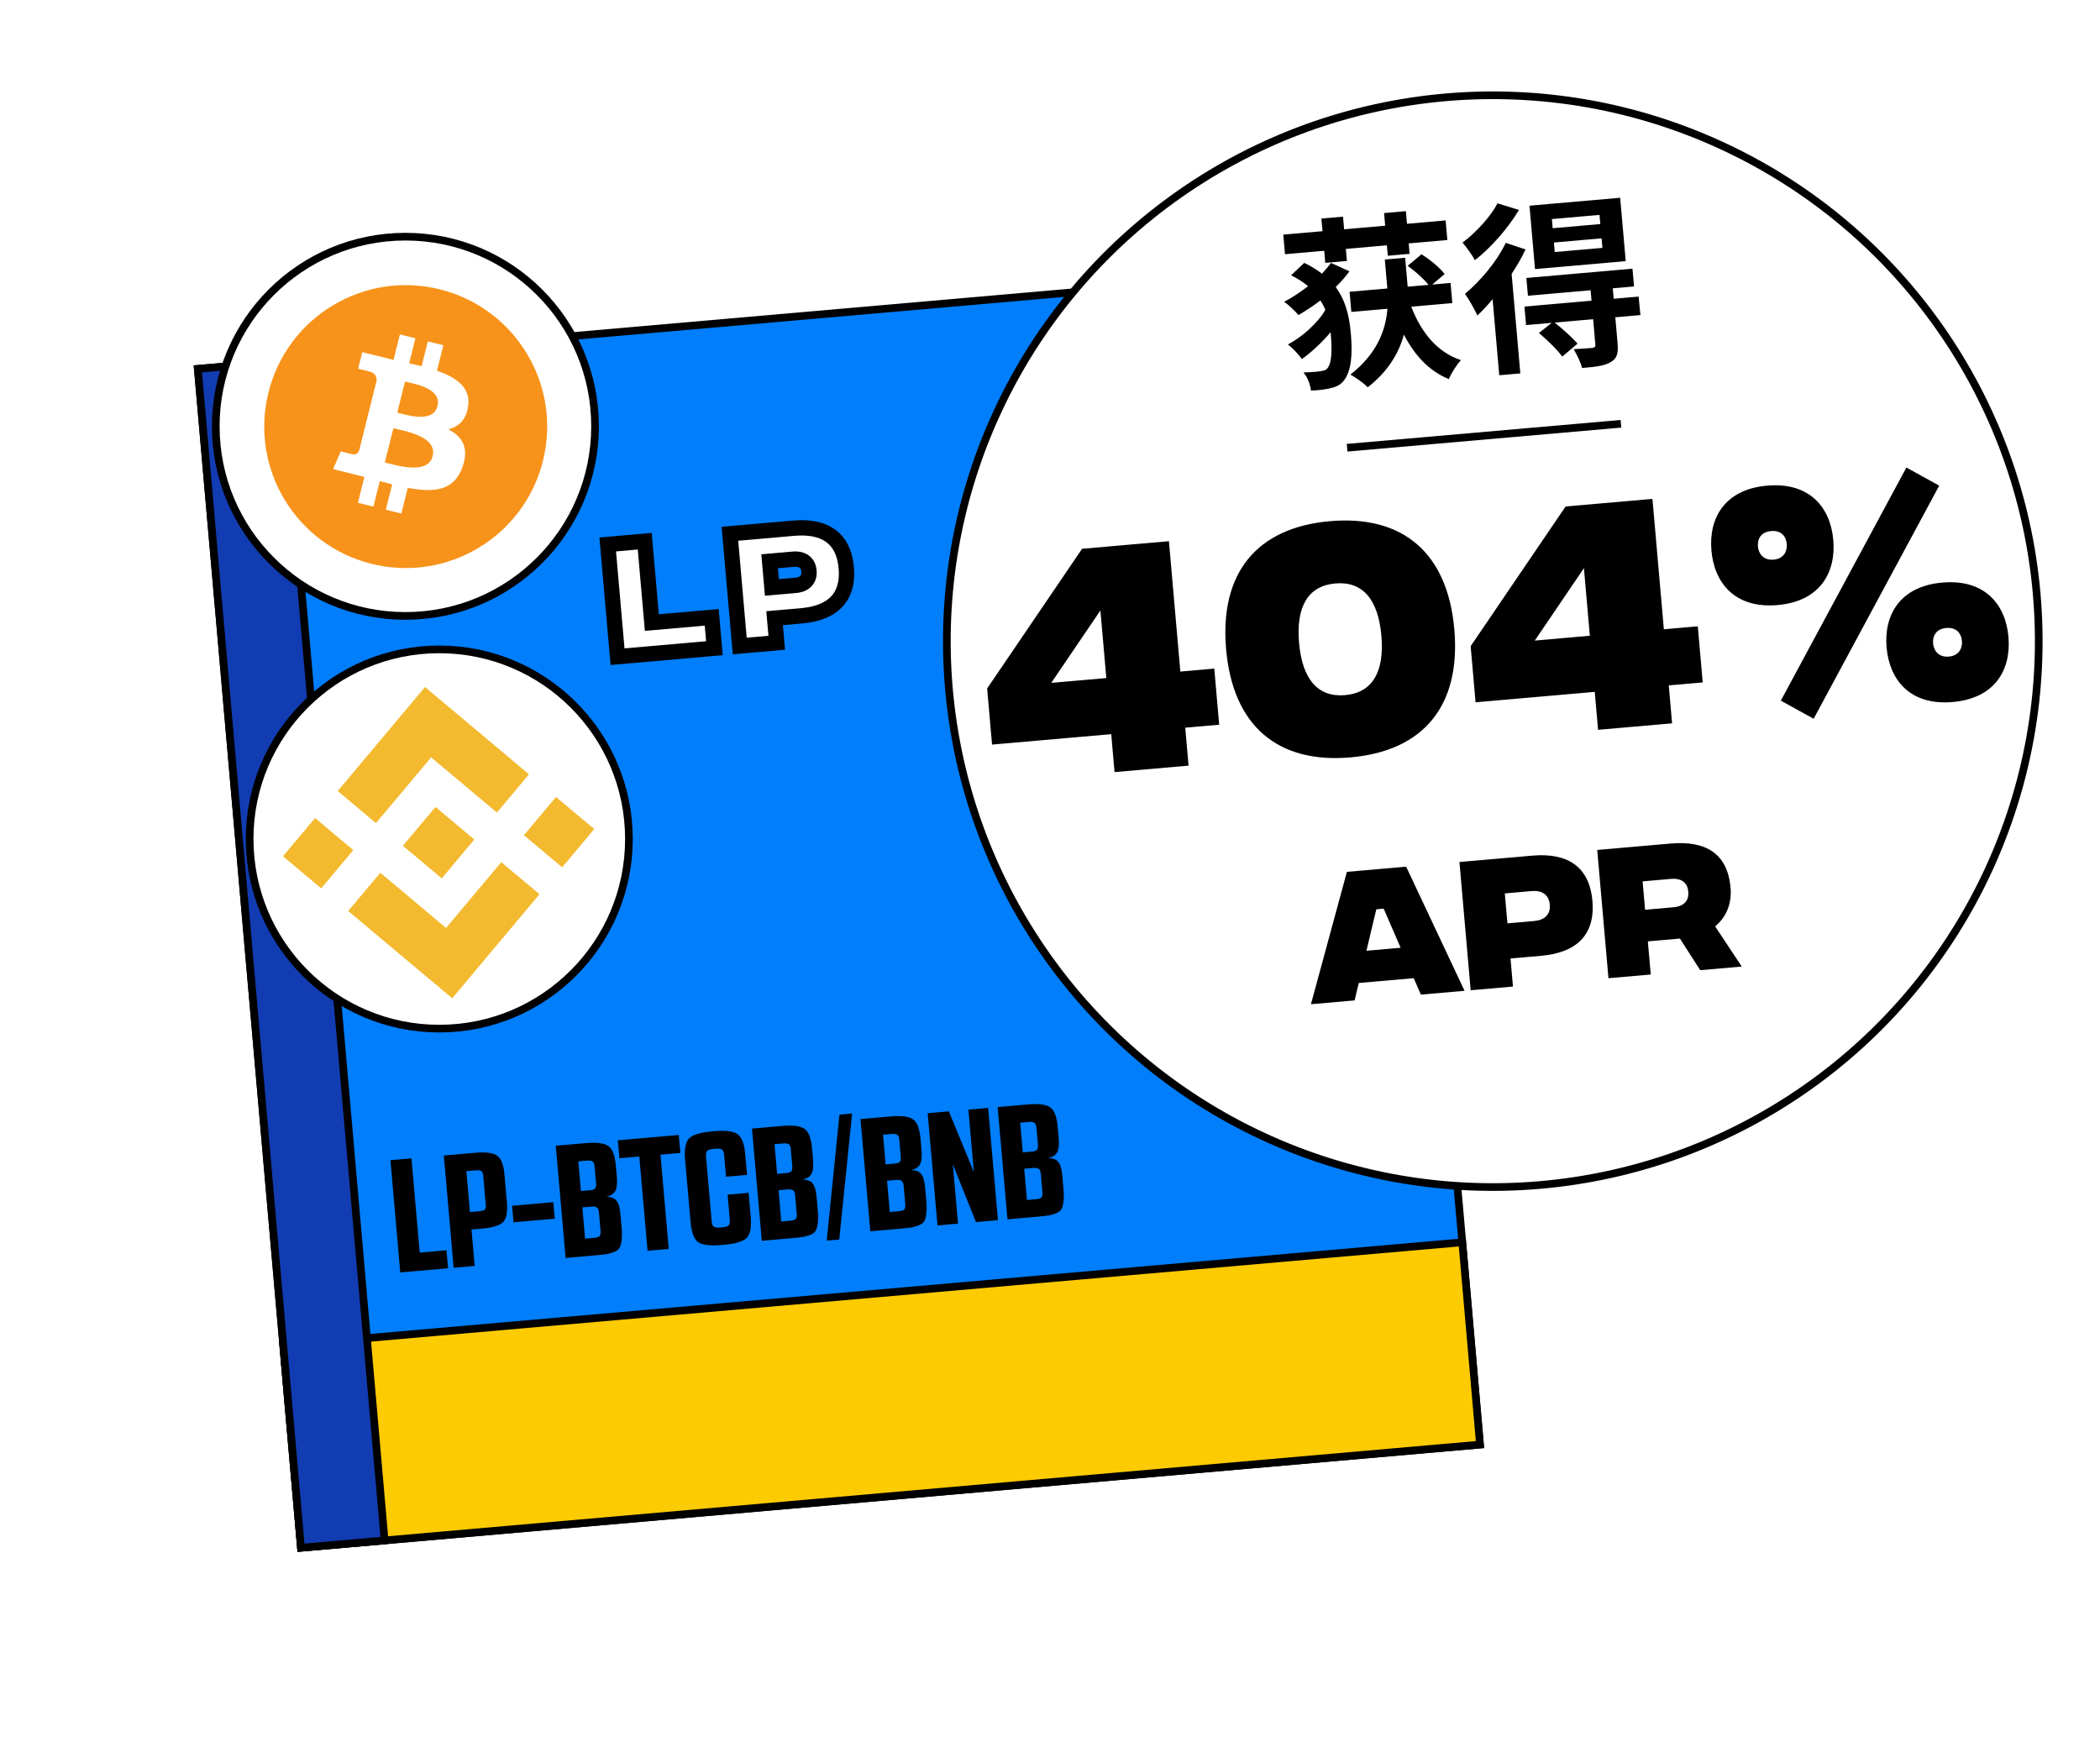 <svg width="274" height="228" viewBox="0 0 274 228" fill="none" xmlns="http://www.w3.org/2000/svg">
<g filter="url(#filter0_d)">
<rect x="0.811" y="23.131" width="154.421" height="154.421" transform="rotate(-5 0.811 23.131)" fill="#007EFC" stroke="black"/>
<rect x="11.96" y="150.567" width="154.421" height="26.497" transform="rotate(-5 11.96 150.567)" fill="#FDCB02" stroke="black"/>
<rect x="0.811" y="23.131" width="10.955" height="154.421" transform="rotate(-5 0.811 23.131)" fill="#123CB1" stroke="black"/>
</g>
<path d="M52.226 166.04L50.944 151.396L53.685 151.156L54.761 163.457L58.255 163.152L58.46 165.495L52.226 166.04ZM59.191 165.431L57.91 150.787L61.989 150.43C63.412 150.305 64.379 150.439 64.891 150.829C65.402 151.206 65.713 152.029 65.824 153.298L66.133 156.834C66.247 158.131 66.085 159.009 65.647 159.469C65.222 159.914 64.292 160.199 62.855 160.325L61.516 160.442L61.932 165.191L59.191 165.431ZM62.147 152.714L60.85 152.827L61.317 158.162L62.614 158.048C62.893 158.024 63.098 157.964 63.23 157.868C63.361 157.758 63.413 157.543 63.385 157.222L63.052 153.415C63.024 153.094 62.936 152.891 62.788 152.805C62.64 152.72 62.426 152.689 62.147 152.714ZM67.004 159.498L66.815 157.344L72.192 156.873L72.38 159.028L67.004 159.498ZM73.799 164.153L72.517 149.509L76.45 149.165C77.901 149.038 78.882 149.17 79.394 149.561C79.919 149.936 80.239 150.787 80.355 152.112L80.478 153.513C80.555 154.392 80.49 155.023 80.285 155.406C80.092 155.774 79.714 156.025 79.149 156.159C79.755 156.176 80.185 156.349 80.438 156.679C80.706 157.007 80.879 157.617 80.957 158.509L81.107 160.225C81.162 160.852 81.165 161.365 81.115 161.763C81.078 162.146 81.001 162.469 80.884 162.732C80.779 162.98 80.571 163.174 80.26 163.313C79.949 163.453 79.621 163.559 79.276 163.631C78.93 163.69 78.429 163.748 77.773 163.805L73.799 164.153ZM75.983 157.553L76.34 161.633L77.574 161.525C77.867 161.499 78.079 161.431 78.21 161.322C78.339 161.198 78.389 160.962 78.358 160.613L78.148 158.207C78.119 157.872 78.022 157.656 77.859 157.558C77.71 157.458 77.482 157.422 77.175 157.449L75.983 157.553ZM75.457 151.549L75.796 155.419L77.051 155.31C77.33 155.285 77.528 155.212 77.643 155.089C77.759 154.967 77.802 154.738 77.773 154.403L77.581 152.207C77.552 151.872 77.462 151.655 77.313 151.556C77.164 151.456 76.943 151.419 76.65 151.445L75.457 151.549ZM86.177 150.675L87.253 162.976L84.492 163.217L83.415 150.916L80.821 151.143L80.616 148.8L88.566 148.105L88.771 150.448L86.177 150.675ZM92.78 147.652L93.261 147.61C94.74 147.48 95.742 147.617 96.269 148.021C96.795 148.411 97.118 149.282 97.236 150.635L97.47 153.312L94.73 153.552L94.481 150.707C94.448 150.33 94.35 150.093 94.187 149.995C94.037 149.896 93.795 149.861 93.461 149.89L92.98 149.932C92.659 149.96 92.427 150.037 92.283 150.162C92.139 150.287 92.084 150.537 92.117 150.914L92.856 159.366C92.889 159.742 92.987 159.979 93.15 160.078C93.314 160.176 93.556 160.211 93.876 160.183L94.358 160.141C94.692 160.111 94.924 160.035 95.054 159.911C95.198 159.786 95.253 159.535 95.22 159.159L94.935 155.895L97.675 155.655L97.946 158.752C98.064 160.104 97.899 161.025 97.45 161.514C97 161.989 96.035 162.292 94.557 162.421L94.076 162.463C92.611 162.591 91.609 162.461 91.069 162.073C90.542 161.669 90.219 160.791 90.101 159.438L89.391 151.321C89.273 149.968 89.439 149.054 89.889 148.579C90.352 148.089 91.316 147.78 92.78 147.652ZM99.397 161.913L98.116 147.269L102.049 146.925C103.499 146.798 104.481 146.93 104.993 147.321C105.517 147.697 105.838 148.547 105.954 149.872L106.076 151.274C106.153 152.152 106.089 152.783 105.883 153.167C105.691 153.535 105.312 153.786 104.748 153.919C105.354 153.937 105.783 154.11 106.037 154.439C106.305 154.767 106.477 155.377 106.555 156.27L106.706 157.985C106.76 158.613 106.763 159.126 106.714 159.523C106.677 159.906 106.6 160.229 106.482 160.492C106.377 160.74 106.17 160.934 105.859 161.074C105.548 161.213 105.22 161.319 104.874 161.392C104.528 161.45 104.027 161.508 103.372 161.565L99.397 161.913ZM101.581 155.314L101.938 159.393L103.172 159.285C103.465 159.26 103.677 159.192 103.808 159.082C103.938 158.958 103.987 158.722 103.957 158.373L103.746 155.968C103.717 155.633 103.621 155.416 103.458 155.318C103.309 155.219 103.08 155.183 102.774 155.209L101.581 155.314ZM101.056 149.31L101.395 153.18L102.65 153.07C102.929 153.046 103.126 152.972 103.242 152.85C103.358 152.727 103.401 152.498 103.371 152.164L103.179 149.967C103.15 149.632 103.061 149.415 102.912 149.316C102.762 149.217 102.541 149.18 102.248 149.205L101.056 149.31ZM107.869 161.889L109.529 145.448L111.182 145.304L109.501 161.746L107.869 161.889ZM113.555 160.675L112.274 146.03L116.207 145.686C117.657 145.559 118.638 145.691 119.15 146.082C119.675 146.458 119.996 147.308 120.111 148.633L120.234 150.035C120.311 150.914 120.247 151.545 120.041 151.928C119.849 152.296 119.47 152.547 118.906 152.681C119.511 152.698 119.941 152.871 120.195 153.2C120.462 153.528 120.635 154.139 120.713 155.031L120.863 156.747C120.918 157.374 120.921 157.887 120.871 158.285C120.835 158.667 120.758 158.99 120.64 159.254C120.535 159.502 120.327 159.696 120.016 159.835C119.705 159.975 119.377 160.081 119.032 160.153C118.686 160.212 118.185 160.269 117.53 160.327L113.555 160.675ZM115.739 154.075L116.096 158.154L117.33 158.047C117.623 158.021 117.835 157.953 117.966 157.843C118.096 157.72 118.145 157.483 118.115 157.135L117.904 154.729C117.875 154.394 117.779 154.178 117.616 154.08C117.466 153.98 117.238 153.944 116.932 153.971L115.739 154.075ZM115.214 148.071L115.552 151.941L116.808 151.831C117.087 151.807 117.284 151.734 117.4 151.611C117.515 151.488 117.559 151.26 117.529 150.925L117.337 148.728C117.308 148.394 117.219 148.177 117.069 148.077C116.92 147.978 116.699 147.941 116.406 147.967L115.214 148.071ZM121.039 145.264L123.801 145.022L127.038 152.876L127.059 152.874L126.353 144.799L128.926 144.574L130.207 159.218L127.341 159.468L124.347 151.994L124.326 151.996L124.998 159.673L122.32 159.908L121.039 145.264ZM131.451 159.109L130.17 144.465L134.103 144.121C135.554 143.994 136.535 144.126 137.047 144.517C137.572 144.892 137.892 145.743 138.008 147.068L138.131 148.469C138.207 149.348 138.143 149.979 137.938 150.362C137.745 150.73 137.367 150.981 136.802 151.115C137.408 151.132 137.838 151.306 138.091 151.635C138.359 151.963 138.532 152.573 138.61 153.465L138.76 155.181C138.815 155.808 138.817 156.321 138.768 156.719C138.731 157.102 138.654 157.425 138.537 157.688C138.432 157.936 138.224 158.13 137.913 158.269C137.602 158.409 137.274 158.515 136.929 158.587C136.583 158.646 136.082 158.704 135.426 158.761L131.451 159.109ZM133.636 152.509L133.992 156.589L135.227 156.481C135.52 156.455 135.732 156.387 135.862 156.278C135.992 156.154 136.042 155.918 136.011 155.569L135.801 153.163C135.771 152.828 135.675 152.612 135.512 152.514C135.363 152.414 135.135 152.378 134.828 152.405L133.636 152.509ZM133.11 146.505L133.449 150.375L134.704 150.266C134.983 150.241 135.18 150.168 135.296 150.045C135.412 149.923 135.455 149.694 135.426 149.359L135.234 147.163C135.204 146.828 135.115 146.611 134.966 146.512C134.817 146.412 134.596 146.375 134.303 146.401L133.11 146.505Z" fill="black"/>
<path d="M80.575 85.692L93.214 84.586L92.862 80.559L85.052 81.242L84.123 70.625L79.293 71.048L80.575 85.692ZM96.518 84.297L101.347 83.874L101.067 80.667L104.571 80.36C108.545 80.012 110.761 78.027 110.416 74.087C110.071 70.147 107.545 68.576 103.553 68.925L95.237 69.653L96.518 84.297ZM100.716 76.657L100.417 73.24L103.503 72.97C104.653 72.869 105.453 73.379 105.552 74.512C105.651 75.645 104.952 76.286 103.784 76.388L100.716 76.657Z" fill="white"/>
<path d="M80.575 85.692L79.579 85.779L79.666 86.775L80.662 86.688L80.575 85.692ZM93.214 84.586L93.301 85.582L94.297 85.495L94.21 84.499L93.214 84.586ZM92.862 80.559L93.858 80.472L93.771 79.475L92.775 79.563L92.862 80.559ZM85.052 81.242L84.055 81.329L84.142 82.325L85.139 82.238L85.052 81.242ZM84.123 70.625L85.119 70.538L85.032 69.542L84.035 69.629L84.123 70.625ZM79.293 71.048L79.206 70.051L78.21 70.139L78.297 71.135L79.293 71.048ZM80.662 86.688L93.301 85.582L93.127 83.59L80.488 84.695L80.662 86.688ZM94.21 84.499L93.858 80.472L91.865 80.646L92.218 84.673L94.21 84.499ZM92.775 79.563L84.964 80.246L85.139 82.238L92.949 81.555L92.775 79.563ZM86.048 81.155L85.119 70.538L83.126 70.712L84.055 81.329L86.048 81.155ZM84.035 69.629L79.206 70.051L79.381 72.044L84.21 71.621L84.035 69.629ZM78.297 71.135L79.579 85.779L81.571 85.605L80.29 70.96L78.297 71.135ZM96.518 84.297L95.522 84.384L95.609 85.38L96.605 85.293L96.518 84.297ZM101.347 83.874L101.434 84.871L102.431 84.783L102.343 83.787L101.347 83.874ZM101.067 80.667L100.979 79.67L99.983 79.757L100.07 80.754L101.067 80.667ZM95.237 69.653L95.15 68.656L94.154 68.744L94.241 69.74L95.237 69.653ZM100.716 76.657L99.719 76.744L99.807 77.74L100.803 77.653L100.716 76.657ZM100.417 73.24L100.33 72.244L99.333 72.331L99.421 73.327L100.417 73.24ZM96.605 85.293L101.434 84.871L101.26 82.878L96.431 83.301L96.605 85.293ZM102.343 83.787L102.063 80.579L100.07 80.754L100.351 83.962L102.343 83.787ZM101.154 81.663L104.658 81.356L104.484 79.364L100.979 79.67L101.154 81.663ZM104.658 81.356C106.774 81.171 108.591 80.538 109.829 79.269C111.092 77.974 111.603 76.175 111.412 73.999L109.42 74.174C109.574 75.938 109.149 77.102 108.398 77.872C107.621 78.668 106.342 79.201 104.484 79.364L104.658 81.356ZM111.412 73.999C111.222 71.823 110.407 70.14 108.935 69.085C107.493 68.051 105.589 67.743 103.466 67.929L103.64 69.921C105.508 69.758 106.864 70.061 107.77 70.71C108.645 71.338 109.266 72.41 109.42 74.174L111.412 73.999ZM103.466 67.929L95.15 68.656L95.324 70.649L103.64 69.921L103.466 67.929ZM94.241 69.74L95.522 84.384L97.514 84.21L96.233 69.566L94.241 69.74ZM101.712 76.57L101.413 73.153L99.421 73.327L99.719 76.744L101.712 76.57ZM100.504 74.236L103.59 73.966L103.415 71.974L100.33 72.244L100.504 74.236ZM103.59 73.966C104.012 73.929 104.236 74.017 104.337 74.09C104.415 74.146 104.527 74.266 104.556 74.599L106.548 74.425C106.478 73.625 106.141 72.924 105.506 72.467C104.895 72.027 104.144 71.91 103.415 71.974L103.59 73.966ZM104.556 74.599C104.585 74.933 104.496 75.069 104.429 75.137C104.341 75.227 104.131 75.354 103.697 75.392L103.871 77.385C104.605 77.32 105.329 77.076 105.857 76.537C106.408 75.976 106.618 75.225 106.548 74.425L104.556 74.599ZM103.697 75.392L100.629 75.661L100.803 77.653L103.871 77.385L103.697 75.392Z" fill="black"/>
<circle cx="57.316" cy="109.482" r="24.744" fill="white" stroke="black"/>
<path d="M49.057 107.407L56.255 98.832L64.837 106.033L69.023 101.041L55.452 89.651L44.065 103.222L49.057 107.407Z" fill="#F3BA2F"/>
<path d="M41.108 106.746L36.92 111.736L41.911 115.924L46.098 110.933L41.108 106.746Z" fill="#F3BA2F"/>
<path d="M49.624 113.89L58.202 121.088L65.403 112.507L70.395 116.689L70.392 116.692L59.005 130.266L45.435 118.882L45.428 118.877L49.624 113.89Z" fill="#F3BA2F"/>
<path d="M72.545 103.997L68.357 108.987L73.348 113.175L77.535 108.184L72.545 103.997Z" fill="#F3BA2F"/>
<path d="M61.883 109.55L56.821 105.299L53.68 109.042L53.317 109.472L52.573 110.358L52.567 110.365L52.574 110.374L57.636 114.618L61.883 109.553L61.886 109.549L61.883 109.55Z" fill="#F3BA2F"/>
<circle cx="52.897" cy="55.628" r="24.744" fill="white" stroke="black"/>
<path d="M70.844 60.135C68.38 70.024 58.361 76.043 48.469 73.575C38.576 71.107 32.56 61.093 35.029 51.203C37.497 41.312 47.511 35.291 57.401 37.759C67.291 40.227 73.312 50.242 70.844 60.135Z" fill="#F7931A"/>
<path d="M61.078 53.037C61.445 50.58 59.574 49.259 57.016 48.378L57.847 45.051L55.821 44.546L55.011 47.786C54.479 47.654 53.932 47.528 53.389 47.404L54.201 44.143L52.177 43.638L51.348 46.964L47.263 45.952L46.723 48.116C46.723 48.116 48.227 48.461 48.195 48.482C49.015 48.687 49.164 49.23 49.139 49.66L46.865 58.777C46.765 59.026 46.511 59.4 45.937 59.257C45.958 59.286 44.465 58.888 44.465 58.888L43.459 61.21L47.539 62.24L46.7 65.606L48.724 66.111L49.555 62.781C50.108 62.931 50.644 63.069 51.169 63.2L50.341 66.514L52.367 67.019L53.206 63.659C56.66 64.313 59.258 64.049 60.35 60.927C61.231 58.411 60.307 56.96 58.489 56.014C59.813 55.707 60.81 54.837 61.076 53.038L61.078 53.037ZM56.447 59.528C55.82 62.043 51.586 60.684 50.212 60.342L51.324 55.883C52.697 56.225 57.101 56.904 56.448 59.527L56.447 59.528ZM57.076 53.001C56.505 55.29 52.979 54.127 51.835 53.842L52.842 49.796C53.987 50.082 57.67 50.614 57.075 53.001" fill="white"/>
<circle cx="194.774" cy="83.667" r="71.233" transform="rotate(-5 194.774 83.667)" fill="white" stroke="black"/>
<path d="M172.917 34.304L175.738 34.058L175.6 32.48L180.955 32.011L181.075 33.374L183.92 33.125L183.801 31.762L188.845 31.321L188.621 28.762L183.577 29.204L183.432 27.554L180.587 27.803L180.732 29.453L175.376 29.921L175.232 28.272L172.41 28.518L172.555 30.168L167.438 30.616L167.662 33.174L172.779 32.726L172.917 34.304ZM173.664 34.311C173.319 34.775 172.927 35.243 172.486 35.715C171.814 35.196 171.075 34.73 170.17 34.304L168.457 35.923C169.338 36.352 170.055 36.843 170.677 37.343C169.684 38.105 168.638 38.822 167.554 39.375C168.146 39.805 168.984 40.575 169.417 41.115C170.379 40.549 171.359 39.91 172.285 39.202C172.538 39.614 172.765 40.003 172.924 40.447C171.962 42.121 169.863 44.015 168.042 44.946C168.661 45.422 169.432 46.245 169.871 46.858C171.095 45.98 172.499 44.676 173.612 43.35L173.633 43.589C173.823 45.765 173.737 47.266 173.29 47.932C173.119 48.188 172.963 48.322 172.606 48.377C172.134 48.491 171.249 48.568 170.072 48.599C170.611 49.25 170.955 50.16 171.05 50.971C172.202 50.918 173.132 50.812 174.024 50.542C174.587 50.372 175.043 50.067 175.366 49.629C176.339 48.364 176.483 46.159 176.253 43.529C176.067 41.401 175.644 39.318 174.277 37.462C174.942 36.801 175.557 36.121 176.072 35.401L173.664 34.311ZM189.493 39.552L189.263 36.922L186.872 37.131L188.487 35.761C187.886 34.946 186.588 33.879 185.467 33.182L183.671 34.688C184.649 35.398 185.771 36.384 186.394 37.173L183.668 37.411L183.66 37.316L183.338 33.634L180.684 33.866L181.004 37.524L181.014 37.643L176.089 38.074L176.319 40.704L181.029 40.292C180.809 43.01 179.732 46.115 176.192 48.882C176.925 49.276 177.926 49.983 178.457 50.539C181.141 48.449 182.52 46.04 183.18 43.669C184.572 46.366 186.436 48.396 189.036 49.469C189.353 48.695 190.074 47.572 190.626 46.993C187.501 45.966 185.417 43.353 184.138 40.02L189.493 39.552ZM208.804 29.237L202.587 29.781L202.483 28.586L208.699 28.042L208.804 29.237ZM209.076 32.346L202.859 32.889L202.751 31.646L208.967 31.102L209.076 32.346ZM211.394 25.806L199.56 26.842L200.283 35.114L212.118 34.079L211.394 25.806ZM195.389 26.532C194.525 28.222 192.59 30.343 190.826 31.653C191.308 32.214 192.104 33.324 192.448 33.945C194.567 32.29 196.801 29.733 198.187 27.396L195.389 26.532ZM196.466 31.69C195.285 34.154 193.145 36.678 191.146 38.347C191.637 39.003 192.497 40.566 192.766 41.169C193.436 40.556 194.094 39.824 194.749 39.044L195.617 48.966L198.366 48.725L197.231 35.743C197.932 34.67 198.561 33.603 199.047 32.548L196.466 31.69ZM213.8 38.702L210.548 38.986L210.429 37.624L213.202 37.381L212.999 35.062L199.156 36.273L199.359 38.592L207.536 37.877L207.655 39.239L198.904 40.005L199.116 42.42L202.463 42.127L200.796 43.453C201.888 44.37 203.231 45.674 203.836 46.536L205.832 44.844C205.162 44.059 203.881 42.918 202.845 42.094L207.866 41.654L208.157 44.978C208.18 45.241 208.093 45.345 207.76 45.398C207.449 45.425 206.326 45.523 205.317 45.563C205.739 46.249 206.237 47.266 206.424 48.02C208.049 47.878 209.245 47.773 210.094 47.29C210.991 46.802 211.171 46.111 211.056 44.796L210.759 41.401L214.035 41.115L213.8 38.702Z" fill="black"/>
<line x1="175.764" y1="58.425" x2="211.494" y2="55.3" stroke="black"/>
<path d="M154.007 87.635L152.518 70.62L141.186 71.612L128.798 89.841L129.439 97.163L144.989 95.802L145.422 100.753L155.08 99.908L154.647 94.957L159.075 94.57L158.435 87.248L154.007 87.635ZM137.166 89.109L143.577 79.659L144.349 88.48L137.166 89.109ZM176.215 98.832C185.699 98.002 190.631 92.125 189.755 82.118C188.88 72.112 183.002 67.18 173.519 68.01C164.035 68.84 159.103 74.717 159.979 84.724C160.854 94.73 166.732 99.662 176.215 98.832ZM175.505 90.708C171.948 91.019 169.912 88.633 169.498 83.891C169.083 79.149 170.673 76.445 174.229 76.134C177.786 75.823 179.822 78.209 180.237 82.951C180.651 87.693 179.061 90.397 175.505 90.708ZM217.094 82.116L215.605 65.101L204.274 66.092L191.885 84.321L192.526 91.643L208.076 90.283L208.51 95.234L218.168 94.389L217.734 89.438L222.163 89.05L221.522 81.728L217.094 82.116ZM200.253 83.589L206.664 74.139L207.436 82.961L200.253 83.589ZM236.639 93.792L253.02 63.373L248.738 61.008L232.357 91.426L236.639 93.792ZM231.933 78.955C237.512 78.467 239.569 74.669 239.199 70.45C238.833 66.266 236.148 62.882 230.57 63.37C224.991 63.858 222.934 67.657 223.3 71.841C223.669 76.06 226.354 79.444 231.933 78.955ZM231.415 73.028C230.055 73.147 229.446 72.216 229.367 71.31C229.285 70.368 229.728 69.416 231.088 69.297C232.448 69.178 233.05 70.039 233.133 70.981C233.212 71.887 232.774 72.909 231.415 73.028ZM254.788 91.607C260.366 91.118 262.423 87.32 262.054 83.101C261.688 78.917 259.003 75.533 253.424 76.021C247.845 76.509 245.789 80.308 246.155 84.492C246.524 88.711 249.209 92.095 254.788 91.607ZM254.269 85.679C252.909 85.798 252.301 84.868 252.222 83.961C252.139 83.02 252.583 82.067 253.943 81.948C255.303 81.829 255.905 82.69 255.987 83.632C256.067 84.538 255.629 85.56 254.269 85.679Z" fill="black"/>
<path d="M185.391 129.789L191.089 129.29L183.469 113.093L175.738 113.769L171.046 131.044L176.744 130.545L177.288 128.269L184.461 127.642L185.391 129.789ZM178.285 124.066L179.579 118.653L180.535 118.569L182.748 123.676L178.285 124.066ZM191.887 129.22L197.406 128.737L197.085 125.071L201.09 124.721C205.632 124.324 208.164 122.054 207.77 117.552C207.376 113.049 204.489 111.254 199.926 111.653L190.422 112.484L191.887 129.22ZM196.684 120.489L196.342 116.584L199.869 116.275C201.184 116.16 202.098 116.743 202.211 118.038C202.325 119.333 201.525 120.065 200.191 120.182L196.684 120.489ZM227.258 126.126L223.789 120.888C225.116 119.768 225.993 118.085 225.796 115.834C225.411 111.431 222.626 109.667 217.984 110.073L208.401 110.911L209.865 127.647L215.384 127.165L215.006 122.841L219.19 122.475L221.839 126.6L227.258 126.126ZM214.321 115.011L218.006 114.689C219.401 114.567 220.178 115.181 220.28 116.357C220.383 117.532 219.725 118.272 218.331 118.394L214.645 118.717L214.321 115.011Z" fill="black"/>
<defs>
<filter id="filter0_d" x="0.269" y="9.131" width="218.375" height="218.375" filterUnits="userSpaceOnUse" color-interpolation-filters="sRGB">
<feFlood flood-opacity="0" result="BackgroundImageFix"/>
<feColorMatrix in="SourceAlpha" type="matrix" values="0 0 0 0 0 0 0 0 0 0 0 0 0 0 0 0 0 0 127 0"/>
<feOffset dx="25" dy="25"/>
<feGaussianBlur stdDeviation="12.5"/>
<feColorMatrix type="matrix" values="0 0 0 0 0 0 0 0 0 0 0 0 0 0 0 0 0 0 0.25 0"/>
<feBlend mode="normal" in2="BackgroundImageFix" result="effect1_dropShadow"/>
<feBlend mode="normal" in="SourceGraphic" in2="effect1_dropShadow" result="shape"/>
</filter>
</defs>
</svg>
